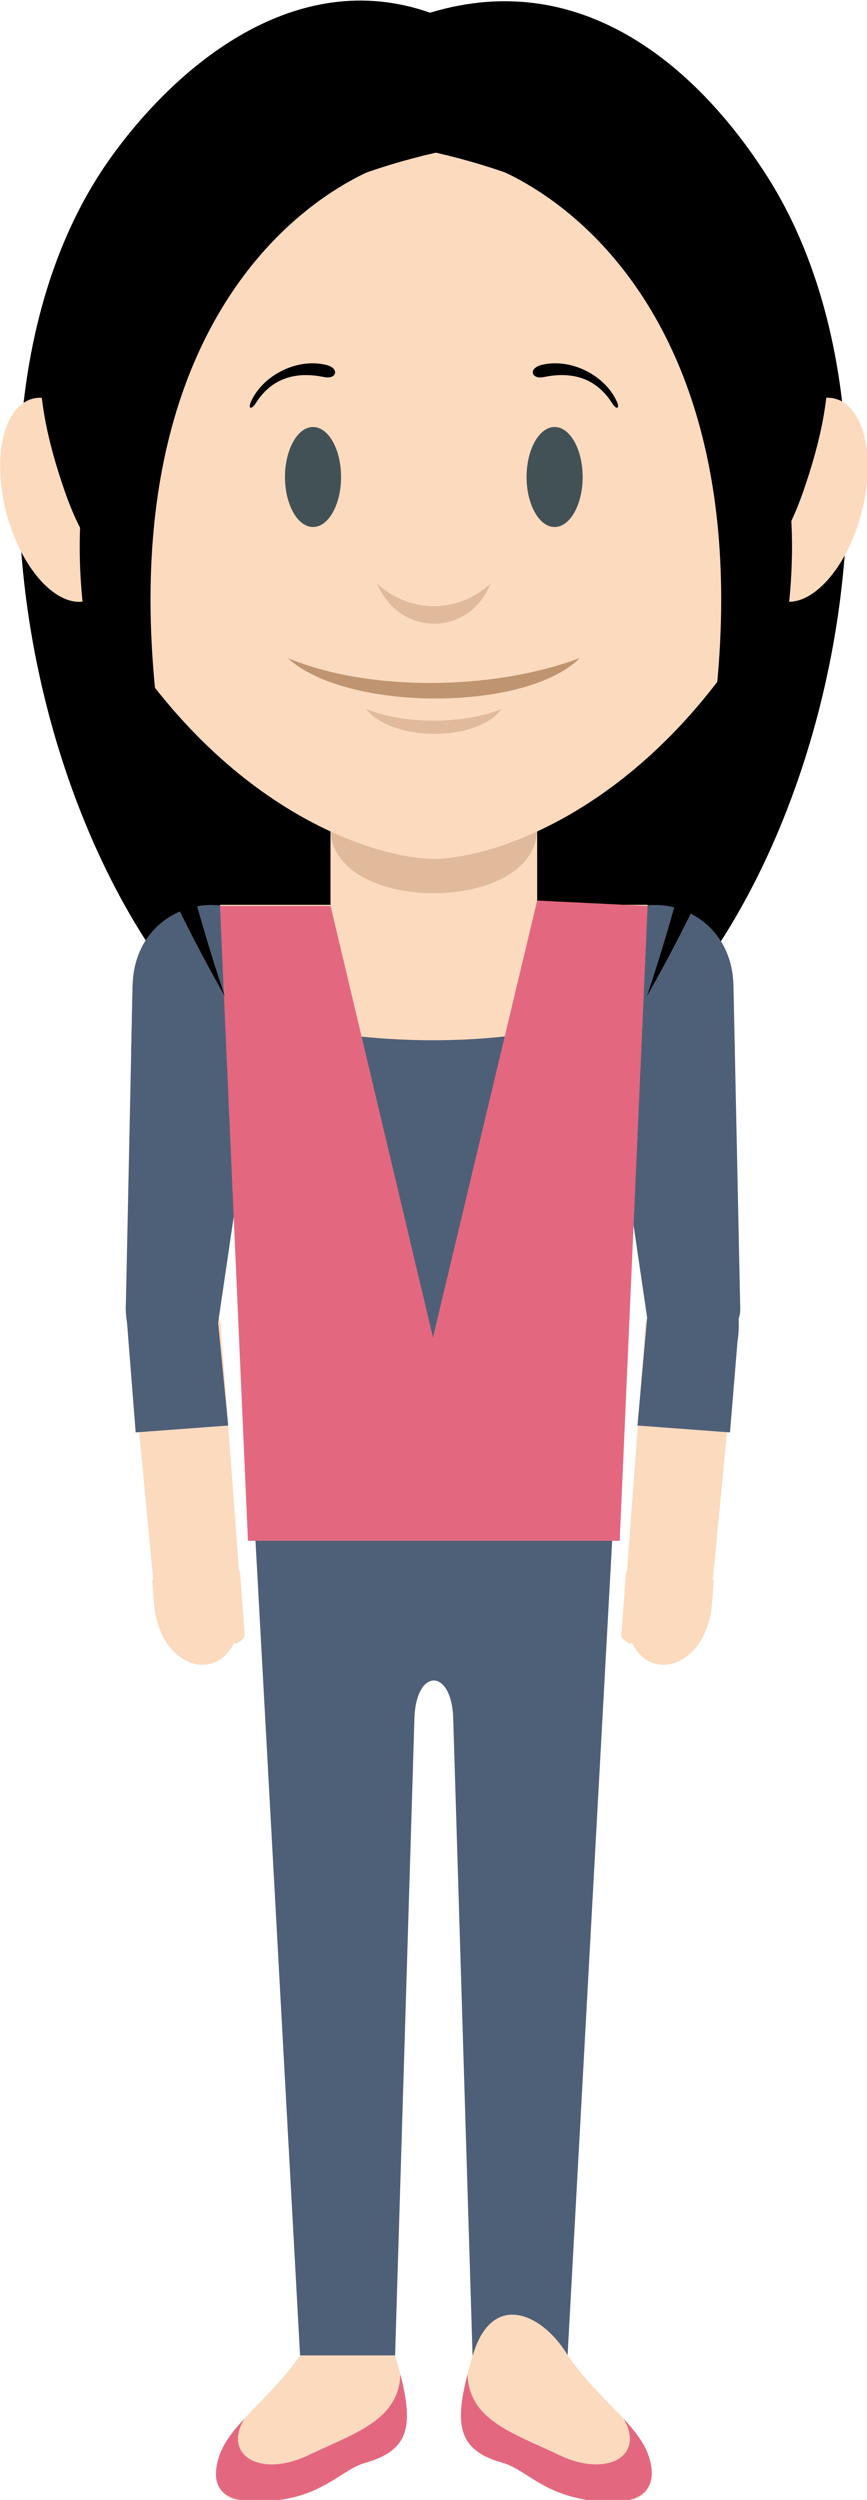 <?xml version="1.0" encoding="UTF-8" standalone="no"?>
<!-- Created with Inkscape (http://www.inkscape.org/) -->

<svg
   xmlns:dc="http://purl.org/dc/elements/1.1/"
   xmlns:cc="http://creativecommons.org/ns#"
   xmlns:rdf="http://www.w3.org/1999/02/22-rdf-syntax-ns#"
   xmlns:svg="http://www.w3.org/2000/svg"
   xmlns="http://www.w3.org/2000/svg"
   xmlns:sodipodi="http://sodipodi.sourceforge.net/DTD/sodipodi-0.dtd"
   xmlns:inkscape="http://www.inkscape.org/namespaces/inkscape"
   width="14.238mm"
   height="41.01mm"
   viewBox="0 0 50.451 145.312"
   id="svg8924"
   version="1.1"
   inkscape:version="0.92.1 r"
   sodipodi:docname="cecilia.svg"
   inkscape:export-filename="/home/sam/Trabajo/CI/fundecyt/Megamente/img/deduccion/personajes/cecilia.png"
   inkscape:export-xdpi="90"
   inkscape:export-ydpi="90">
  <defs
     id="defs8926" />
  <sodipodi:namedview
     id="base"
     pagecolor="#ffffff"
     bordercolor="#666666"
     borderopacity="1.0"
     inkscape:pageopacity="0.0"
     inkscape:pageshadow="2"
     inkscape:zoom="0.98994949"
     inkscape:cx="-175.57984"
     inkscape:cy="105.70631"
     inkscape:document-units="px"
     inkscape:current-layer="layer1"
     showgrid="false"
     fit-margin-top="0"
     fit-margin-left="0"
     fit-margin-right="0"
     fit-margin-bottom="0"
     inkscape:window-width="1366"
     inkscape:window-height="707"
     inkscape:window-x="0"
     inkscape:window-y="0"
     inkscape:window-maximized="1" />
  <g
     inkscape:label="Capa 1"
     inkscape:groupmode="layer"
     id="layer1"
     transform="translate(-24.886,-277.222)">
    <g
       id="g4627"
       transform="matrix(0.458,0,0,0.458,13.496,229.142)"
       style="stroke-width:2.185">
      <g
         transform="matrix(1.25,0,0,-1.25,55.269,304.851)"
         id="g176"
         style="stroke-width:2.185">
        <path
           inkscape:connector-curvature="0"
           id="path178"
           style="fill:#fcdabe;fill-opacity:1;fill-rule:evenodd;stroke:none;stroke-width:2.185"
           d="m 0,0 -1.891,25.454 c -1.634,6.744 -10.373,5.938 -9.096,-2.424 l 2.31,-24.253 z" />
      </g>
      <g
         transform="matrix(1.25,0,0,-1.25,104.501,304.851)"
         id="g180"
         style="stroke-width:2.185">
        <path
           inkscape:connector-curvature="0"
           id="path182"
           style="fill:#fcdabe;fill-opacity:1;fill-rule:evenodd;stroke:none;stroke-width:2.185"
           d="m 0,0 1.891,25.454 c 1.636,6.744 10.463,6.593 9.185,-1.768 L 8.677,-1.223 Z" />
      </g>
      <g
         style="fill:#000000;stroke-width:2.185"
         transform="matrix(1.25,0,0,-1.25,79.508,106.587)"
         id="g184">
        <path
           inkscape:connector-curvature="0"
           id="path186"
           style="fill:#000000;fill-opacity:1;fill-rule:evenodd;stroke:none;stroke-width:2.185"
           d="m 0,0 c -13.678,4.808 -25.799,-5.368 -32.534,-14.826 -22.28,-31.289 -1.627,-98.686 32.917,-98.686 33.892,0 54.252,64.873 33.898,96.873 C 27.617,-6.163 15.881,4.808 0,0" />
      </g>
      <g
         transform="matrix(1.25,0,0,-1.25,59.069,228.758)"
         id="g188"
         style="stroke-width:2.185">
        <path
           inkscape:connector-curvature="0"
           id="path190"
           style="fill:#4e6078;fill-opacity:1;fill-rule:evenodd;stroke:none;stroke-width:2.185"
           d="m 0,0 -5.284,-35.936 c -0.644,-4.383 -9.376,-1.982 -9.292,2.069 l 0.691,32.788 C -13.664,9.472 1.457,9.906 0,0" />
      </g>
      <g
         transform="matrix(1.25,0,0,-1.25,100.701,228.758)"
         id="g192"
         style="stroke-width:2.185">
        <path
           inkscape:connector-curvature="0"
           id="path194"
           style="fill:#4e6078;fill-opacity:1;fill-rule:evenodd;stroke:none;stroke-width:2.185"
           d="m 0,0 5.284,-35.936 c 0.644,-4.383 9.376,-1.982 9.292,2.07 L 13.887,-1.079 C 13.665,9.471 -1.457,9.906 0,0" />
      </g>
      <g
         transform="matrix(1.25,0,0,-1.25,107.154,219.809)"
         id="g196"
         style="stroke-width:2.185">
        <path
           inkscape:connector-curvature="0"
           id="path198"
           style="fill:#fcdabe;fill-opacity:1;fill-rule:evenodd;stroke:none;stroke-width:2.185"
           d="m 0,0 -8.326,-62.257 h -13.705 -14.2 L -43.465,0 Z" />
      </g>
      <g
         transform="matrix(1.25,0,0,-1.25,62.992,403.916)"
         id="g200"
         style="stroke-width:2.185">
        <path
           inkscape:connector-curvature="0"
           id="path202"
           style="fill:#fcdabe;fill-opacity:1;fill-rule:evenodd;stroke:none;stroke-width:2.185"
           d="m 0,0 c -3.09,-4.474 -7.206,-7.048 -8.235,-10.275 -0.581,-1.826 -0.148,-4.133 1.706,-4.363 7.978,-0.987 10.297,2.933 13.139,3.729 C 11.522,-9.531 11.647,-6.706 9.661,0 7.673,6.706 2.487,4.185 0,0" />
      </g>
      <g
         style="fill:#4e6078;fill-opacity:1;stroke-width:2.185"
         transform="matrix(1.25,0,0,-1.25,57.17,297.631)"
         id="g204">
        <path
           inkscape:connector-curvature="0"
           id="path206"
           style="fill:#4e6078;fill-opacity:1;fill-rule:evenodd;stroke:none;stroke-width:2.185"
           d="M 0,0 H 36.508 L 31.851,-85.028 H 22.19 l -1.965,64.67 c -0.155,5.128 -3.786,5.158 -3.942,0 l -1.964,-64.67 H 4.658 Z" />
      </g>
      <g
         transform="matrix(1.25,0,0,-1.25,105.42,303.895)"
         id="g208"
         style="stroke-width:2.185">
        <path
           inkscape:connector-curvature="0"
           id="path210"
           style="fill:#fcdabe;fill-opacity:1;fill-rule:evenodd;stroke:none;stroke-width:2.185"
           d="m 0,0 v 0 c -0.352,0.237 -0.793,-0.239 -0.825,-0.656 l -0.46,-6.162 c -0.032,-0.417 0.369,-0.624 0.721,-0.861 V -7.68 c 0.353,-0.237 0.793,0.239 0.825,0.657 l 0.46,6.161 C 0.753,-0.445 0.424,-0.056 0,0" />
      </g>
      <g
         transform="matrix(1.25,0,0,-1.25,104.369,307.188)"
         id="g212"
         style="stroke-width:2.185">
        <path
           inkscape:connector-curvature="0"
           id="path214"
           style="fill:#fcdabe;fill-opacity:1;fill-rule:evenodd;stroke:none;stroke-width:2.185"
           d="M 0,0 0.202,2.65 8.956,1.39 8.755,-1.26 C 7.907,-9.239 -0.993,-9.688 0,0" />
      </g>
      <g
         transform="matrix(1.25,0,0,-1.25,79.987,177.634)"
         id="g216"
         style="stroke-width:2.185">
        <path
           inkscape:connector-curvature="0"
           id="path218"
           style="fill:#fcdabe;fill-opacity:1;fill-rule:evenodd;stroke:none;stroke-width:2.185"
           d="m 0,0 v 0 c 5.778,0 10.504,-4.726 10.504,-10.503 v -22.805 c 0,-5.777 -4.726,-10.503 -10.504,-10.503 -5.776,0 -10.502,4.726 -10.502,10.503 v 22.805 C -10.502,-4.726 -5.776,0 0,0" />
      </g>
      <g
         transform="matrix(1.25,0,0,-1.25,93.116,210.12)"
         id="g220"
         style="stroke-width:2.185">
        <path
           inkscape:connector-curvature="0"
           id="path222"
           style="fill:#e0ba9b;fill-opacity:1;fill-rule:evenodd;stroke:none;stroke-width:2.185"
           d="M 0,0 V 0 C 0,-8.77 -21.005,-8.77 -21.005,0 -21.005,8.769 0,8.769 0,0" />
      </g>
      <g
         transform="matrix(1.25,0,0,-1.25,79.987,109.606)"
         id="g224"
         style="stroke-width:2.185">
        <path
           inkscape:connector-curvature="0"
           id="path226"
           style="fill:#fcdabe;fill-opacity:1;fill-rule:evenodd;stroke:none;stroke-width:2.185"
           d="M 0,0 C -45.955,0 -42.435,-43.08 -33.667,-58.237 -21.701,-78.922 -5.608,-83.499 0,-83.499 c 5.61,0 21.703,4.577 33.669,25.262 C 42.437,-43.08 45.956,0 0,0" />
      </g>
      <g
         transform="matrix(1.25,0,0,-1.25,54.35,303.896)"
         id="g228"
         style="stroke-width:2.185">
        <path
           inkscape:connector-curvature="0"
           id="path230"
           style="fill:#fcdabe;fill-opacity:1;fill-rule:evenodd;stroke:none;stroke-width:2.185"
           d="m 0,0 0.002,0.001 c 0.351,0.238 0.791,-0.239 0.823,-0.656 l 0.46,-6.162 C 1.317,-7.234 0.916,-7.441 0.564,-7.678 v -0.001 c -0.353,-0.237 -0.793,0.239 -0.825,0.657 l -0.46,6.161 C -0.752,-0.444 -0.424,-0.056 0,0" />
      </g>
      <g
         transform="matrix(1.25,0,0,-1.25,55.401,307.188)"
         id="g232"
         style="stroke-width:2.185">
        <path
           inkscape:connector-curvature="0"
           id="path234"
           style="fill:#fcdabe;fill-opacity:1;fill-rule:evenodd;stroke:none;stroke-width:2.185"
           d="M 0,0 -0.2,2.65 -8.956,1.39 -8.755,-1.26 C -7.907,-9.239 0.993,-9.689 0,0" />
      </g>
      <g
         transform="matrix(1.25,0,0,-1.25,117.908,228.376)"
         id="g236"
         style="stroke-width:2.185">
        <path
           inkscape:connector-curvature="0"
           id="path238"
           style="fill:#4e6078;fill-opacity:1;fill-rule:evenodd;stroke:none;stroke-width:2.185"
           d="m 0,0 0.256,-7.821 -9.868,-3.393 -2.47,-44.19 H -48.59 l -2.432,43.535 -10.08,3.607 0.145,6.877 C -43.104,-6.818 -24.276,-11.004 0,0" />
      </g>
      <g
         transform="matrix(1.25,0,0,-1.25,97.008,403.916)"
         id="g244"
         style="stroke-width:2.185">
        <path
           inkscape:connector-curvature="0"
           id="path246"
           style="fill:#fcdabe;fill-opacity:1;fill-rule:evenodd;stroke:none;stroke-width:2.185"
           d="m 0,0 c 3.092,-4.474 7.208,-7.048 8.237,-10.275 0.581,-1.826 0.148,-4.133 -1.706,-4.363 -7.979,-0.987 -10.298,2.933 -13.139,3.729 C -11.52,-9.531 -11.645,-6.706 -9.659,0 -7.671,6.706 -2.485,4.185 0,0" />
      </g>
      <g
         transform="matrix(1.25,0,0,-1.25,29.072,155.564)"
         id="g248"
         style="stroke-width:2.185">
        <path
           inkscape:connector-curvature="0"
           id="path250"
           style="fill:#fcdabe;fill-opacity:1;fill-rule:evenodd;stroke:none;stroke-width:2.185"
           d="M 0,0 C 2.99,0.742 6.621,-3.255 8.111,-8.928 9.6,-14.6 8.387,-19.8 5.397,-20.542 c -2.989,-0.743 -6.621,3.255 -8.11,8.928 C -4.203,-5.942 -2.988,-0.742 0,0" />
      </g>
      <g
         transform="matrix(1.25,0,0,-1.25,130.926,155.564)"
         id="g252"
         style="stroke-width:2.185">
        <path
           inkscape:connector-curvature="0"
           id="path254"
           style="fill:#fcdabe;fill-opacity:1;fill-rule:evenodd;stroke:none;stroke-width:2.185"
           d="M 0,0 C -2.988,0.742 -6.619,-3.255 -8.109,-8.928 -9.6,-14.6 -8.385,-19.8 -5.395,-20.542 c 2.988,-0.743 6.619,3.255 8.109,8.928 C 4.205,-5.942 2.99,-0.742 0,0" />
      </g>
      <g
         transform="matrix(1.25,0,0,-1.25,95.335,171.861)"
         id="g256"
         style="stroke-width:2.185">
        <path
           inkscape:connector-curvature="0"
           id="path258"
           style="fill:#425156;fill-opacity:1;fill-rule:evenodd;stroke:none;stroke-width:2.185"
           d="m 0,0 c 1.569,0 2.85,2.28 2.85,5.077 0,2.797 -1.281,5.078 -2.85,5.078 -1.569,0 -2.85,-2.281 -2.85,-5.078 C -2.85,2.28 -1.569,0 0,0" />
      </g>
      <g
         transform="matrix(1.25,0,0,-1.25,64.641,171.861)"
         id="g260"
         style="stroke-width:2.185">
        <path
           inkscape:connector-curvature="0"
           id="path262"
           style="fill:#425156;fill-opacity:1;fill-rule:evenodd;stroke:none;stroke-width:2.185"
           d="m 0,0 c 1.569,0 2.85,2.28 2.85,5.077 0,2.797 -1.281,5.078 -2.85,5.078 -1.569,0 -2.851,-2.281 -2.851,-5.078 C -2.851,2.28 -1.569,0 0,0" />
      </g>
      <g
         transform="matrix(1.25,0,0,-1.25,98.522,188.502)"
         id="g264"
         style="stroke-width:2.185">
        <path
           inkscape:connector-curvature="0"
           id="path266"
           style="fill:#bf9470;fill-opacity:1;fill-rule:evenodd;stroke:none;stroke-width:2.185"
           d="M 0,0 C -5.526,-5.502 -23.795,-5.431 -29.655,0 -21.523,-3.389 -8.977,-3.339 0,0" />
      </g>
      <g
         transform="matrix(1.25,0,0,-1.25,87.193,179.038)"
         id="g268"
         style="stroke-width:2.185">
        <path
           inkscape:connector-curvature="0"
           id="path270"
           style="fill:#e0ba9b;fill-opacity:1;fill-rule:evenodd;stroke:none;stroke-width:2.185"
           d="M 0,0 C -2.212,-5.484 -9.317,-5.388 -11.529,0 -8.29,-2.995 -3.414,-3.135 0,0" />
      </g>
      <g
         style="fill:#000000;stroke-width:2.185"
         transform="matrix(1.25,0,0,-1.25,45.439,144.668)"
         id="g272">
        <path
           inkscape:connector-curvature="0"
           id="path274"
           style="fill:#000000;fill-opacity:1;fill-rule:evenodd;stroke:none;stroke-width:2.185"
           d="m 0,0 c -6.959,-6.098 -6.52,-14.909 -6.048,-21.018 0.474,-6.109 -2.215,-1.798 -3.861,2.992 -1.645,4.79 -2.819,9.617 -2.448,15.023 C -11.989,2.403 3.319,11.057 0,0" />
      </g>
      <g
         style="fill:#000000;stroke-width:2.185"
         transform="matrix(1.25,0,0,-1.25,114.589,144.668)"
         id="g276">
        <path
           inkscape:connector-curvature="0"
           id="path278"
           style="fill:#000000;fill-opacity:1;fill-rule:evenodd;stroke:none;stroke-width:2.185"
           d="m 0,0 c 6.959,-6.098 6.522,-14.909 6.048,-21.018 -0.472,-6.109 2.217,-1.798 3.861,2.992 1.647,4.79 2.819,9.617 2.45,15.023 C 11.991,2.403 -3.318,11.057 0,0" />
      </g>
      <g
         transform="matrix(1.25,0,0,-1.25,55.938,411.92)"
         id="g280"
         style="stroke-width:2.185">
        <path
           inkscape:connector-curvature="0"
           id="path282"
           style="fill:#e3687f;fill-opacity:1;fill-rule:evenodd;stroke:none;stroke-width:2.185"
           d="m 0,0 c -1.201,-1.3 -2.163,-2.529 -2.591,-3.872 -1.503,-4.717 2.698,-4.841 6.13,-4.398 4.576,0.59 6.485,3.14 8.715,3.764 4.412,1.239 4.962,3.644 3.587,8.982 C 15.652,-0.181 11.296,-1.447 6.46,-3.741 1.623,-6.036 -2.276,-3.764 0,0" />
      </g>
      <g
         transform="matrix(1.25,0,0,-1.25,104.067,411.92)"
         id="g284"
         style="stroke-width:2.185">
        <path
           inkscape:connector-curvature="0"
           id="path286"
           style="fill:#e3687f;fill-opacity:1;fill-rule:evenodd;stroke:none;stroke-width:2.185"
           d="m 0,0 c 1.201,-1.3 2.163,-2.529 2.591,-3.872 1.72,-5.4 -4.411,-4.992 -7.877,-4.053 -3.36,0.911 -5.044,2.881 -6.966,3.419 -4.412,1.239 -4.964,3.644 -3.589,8.982 0.189,-4.657 4.545,-5.923 9.381,-8.217 C -1.623,-6.036 2.276,-3.764 0,0" />
      </g>
      <g
         transform="matrix(1.25,0,0,-1.25,88.598,194.966)"
         id="g288"
         style="stroke-width:2.185">
        <path
           inkscape:connector-curvature="0"
           id="path290"
           style="fill:#e0ba9b;fill-opacity:1;fill-rule:evenodd;stroke:none;stroke-width:2.185"
           d="M 0,0 C -2.566,-3.388 -11.055,-3.335 -13.776,0 -9.806,-1.571 -3.969,-1.577 0,0" />
      </g>
      <g
         style="fill:#000000;stroke-width:2.185"
         transform="matrix(1.25,0,0,-1.25,93.729,151.276)"
         id="g292">
        <path
           inkscape:connector-curvature="0"
           id="path294"
           style="fill:#000000;fill-opacity:1;fill-rule:evenodd;stroke:none;stroke-width:2.185"
           d="m 0,0 c 2.795,0.658 6.007,-0.865 7.383,-3.288 0.691,-1.214 0.22,-1.36 -0.249,-0.617 -1.82,2.886 -4.548,3.162 -6.959,2.66 C -1.1,-1.51 -1.43,-0.336 0,0" />
      </g>
      <g
         style="fill:#000000;stroke-width:2.185"
         transform="matrix(1.25,0,0,-1.25,66.274,151.276)"
         id="g296">
        <path
           inkscape:connector-curvature="0"
           id="path298"
           style="fill:#000000;fill-opacity:1;fill-rule:evenodd;stroke:none;stroke-width:2.185"
           d="m 0,0 c -2.795,0.658 -6.007,-0.865 -7.385,-3.288 -0.689,-1.214 -0.218,-1.36 0.251,-0.617 1.82,2.886 4.548,3.162 6.957,2.66 C 1.1,-1.51 1.43,-0.336 0,0" />
      </g>
      <g
         transform="matrix(1.25,0,0,-1.25,53.862,285.898)"
         id="g300"
         style="stroke-width:2.185">
        <path
           inkscape:connector-curvature="0"
           id="path302"
           style="fill:#4e6078;fill-opacity:1;fill-rule:evenodd;stroke:none;stroke-width:2.185"
           d="m 0,0 -1.428,14.593 c -1.634,6.744 -10.128,4.143 -8.85,-4.218 L -9.405,-0.699 -0.002,0 Z" />
      </g>
      <g
         transform="matrix(1.25,0,0,-1.25,105.861,285.898)"
         id="g304"
         style="stroke-width:2.185">
        <path
           inkscape:connector-curvature="0"
           id="path306"
           style="fill:#4e6078;fill-opacity:1;fill-rule:evenodd;stroke:none;stroke-width:2.185"
           d="m 0,0 1.262,14.097 c 1.633,6.745 10.185,2.787 8.907,-5.573 L 9.405,-0.699 Z" />
      </g>
      <g
         transform="matrix(1.25,0,0,-1.585,52.822,219.954)"
         id="g308"
         style="stroke-width:2.185">
        <path
           inkscape:connector-curvature="0"
           id="path310"
           style="fill:#e3687f;fill-opacity:1;fill-rule:evenodd;stroke:none;stroke-width:2.185"
           d="M 0,0 1.666,-29.819 2.84,-50.838 H 40.626 L 41.753,-30.629 43.465,0 32.235,0.432 21.646,-34.555 11.239,0 Z" />
      </g>
      <g
         style="fill:#000000;stroke-width:2.185"
         transform="matrix(1.25,0,0,-1.25,80.246,124.35)"
         id="g312">
        <path
           inkscape:connector-curvature="0"
           id="path314"
           style="fill:#000000;fill-opacity:1;fill-rule:evenodd;stroke:none;stroke-width:2.185"
           d="m 0,0 c 25.475,-5.826 32.797,-21.772 34.25,-32.742 1.879,1.579 5.474,6.19 5.386,11.534 C 39.49,-12.305 34.689,-1.73 27.259,4.524 19.164,11.34 6.252,15.928 0,13.751 -6.252,15.928 -19.164,11.34 -27.259,4.524 c -7.43,-6.254 -12.231,-16.829 -12.377,-25.732 -0.088,-5.344 3.507,-9.955 5.386,-11.534 C -32.797,-21.772 -25.473,-5.826 0,0" />
      </g>
      <g
         style="fill:#000000;stroke-width:2.185"
         transform="matrix(1.25,0,0,-1.25,53.432,231.413)"
         id="g316">
        <path
           inkscape:connector-curvature="0"
           id="path318"
           style="fill:#000000;fill-opacity:1;fill-rule:evenodd;stroke:none;stroke-width:2.185"
           d="M 0,0 C -22.253,66.233 10.718,85.127 21.451,85.651 3.559,83.934 -36.271,63.897 0,0" />
      </g>
      <g
         style="fill:#000000;stroke-width:2.185"
         transform="matrix(1.25,0,0,-1.25,107.06,231.413)"
         id="g320">
        <path
           inkscape:connector-curvature="0"
           id="path322"
           style="fill:#000000;fill-opacity:1;fill-rule:evenodd;stroke:none;stroke-width:2.185"
           d="M 0,0 C 22.253,66.233 -10.717,85.127 -21.451,85.651 -3.559,83.934 36.272,63.897 0,0" />
      </g>
    </g>
  </g>
</svg>
